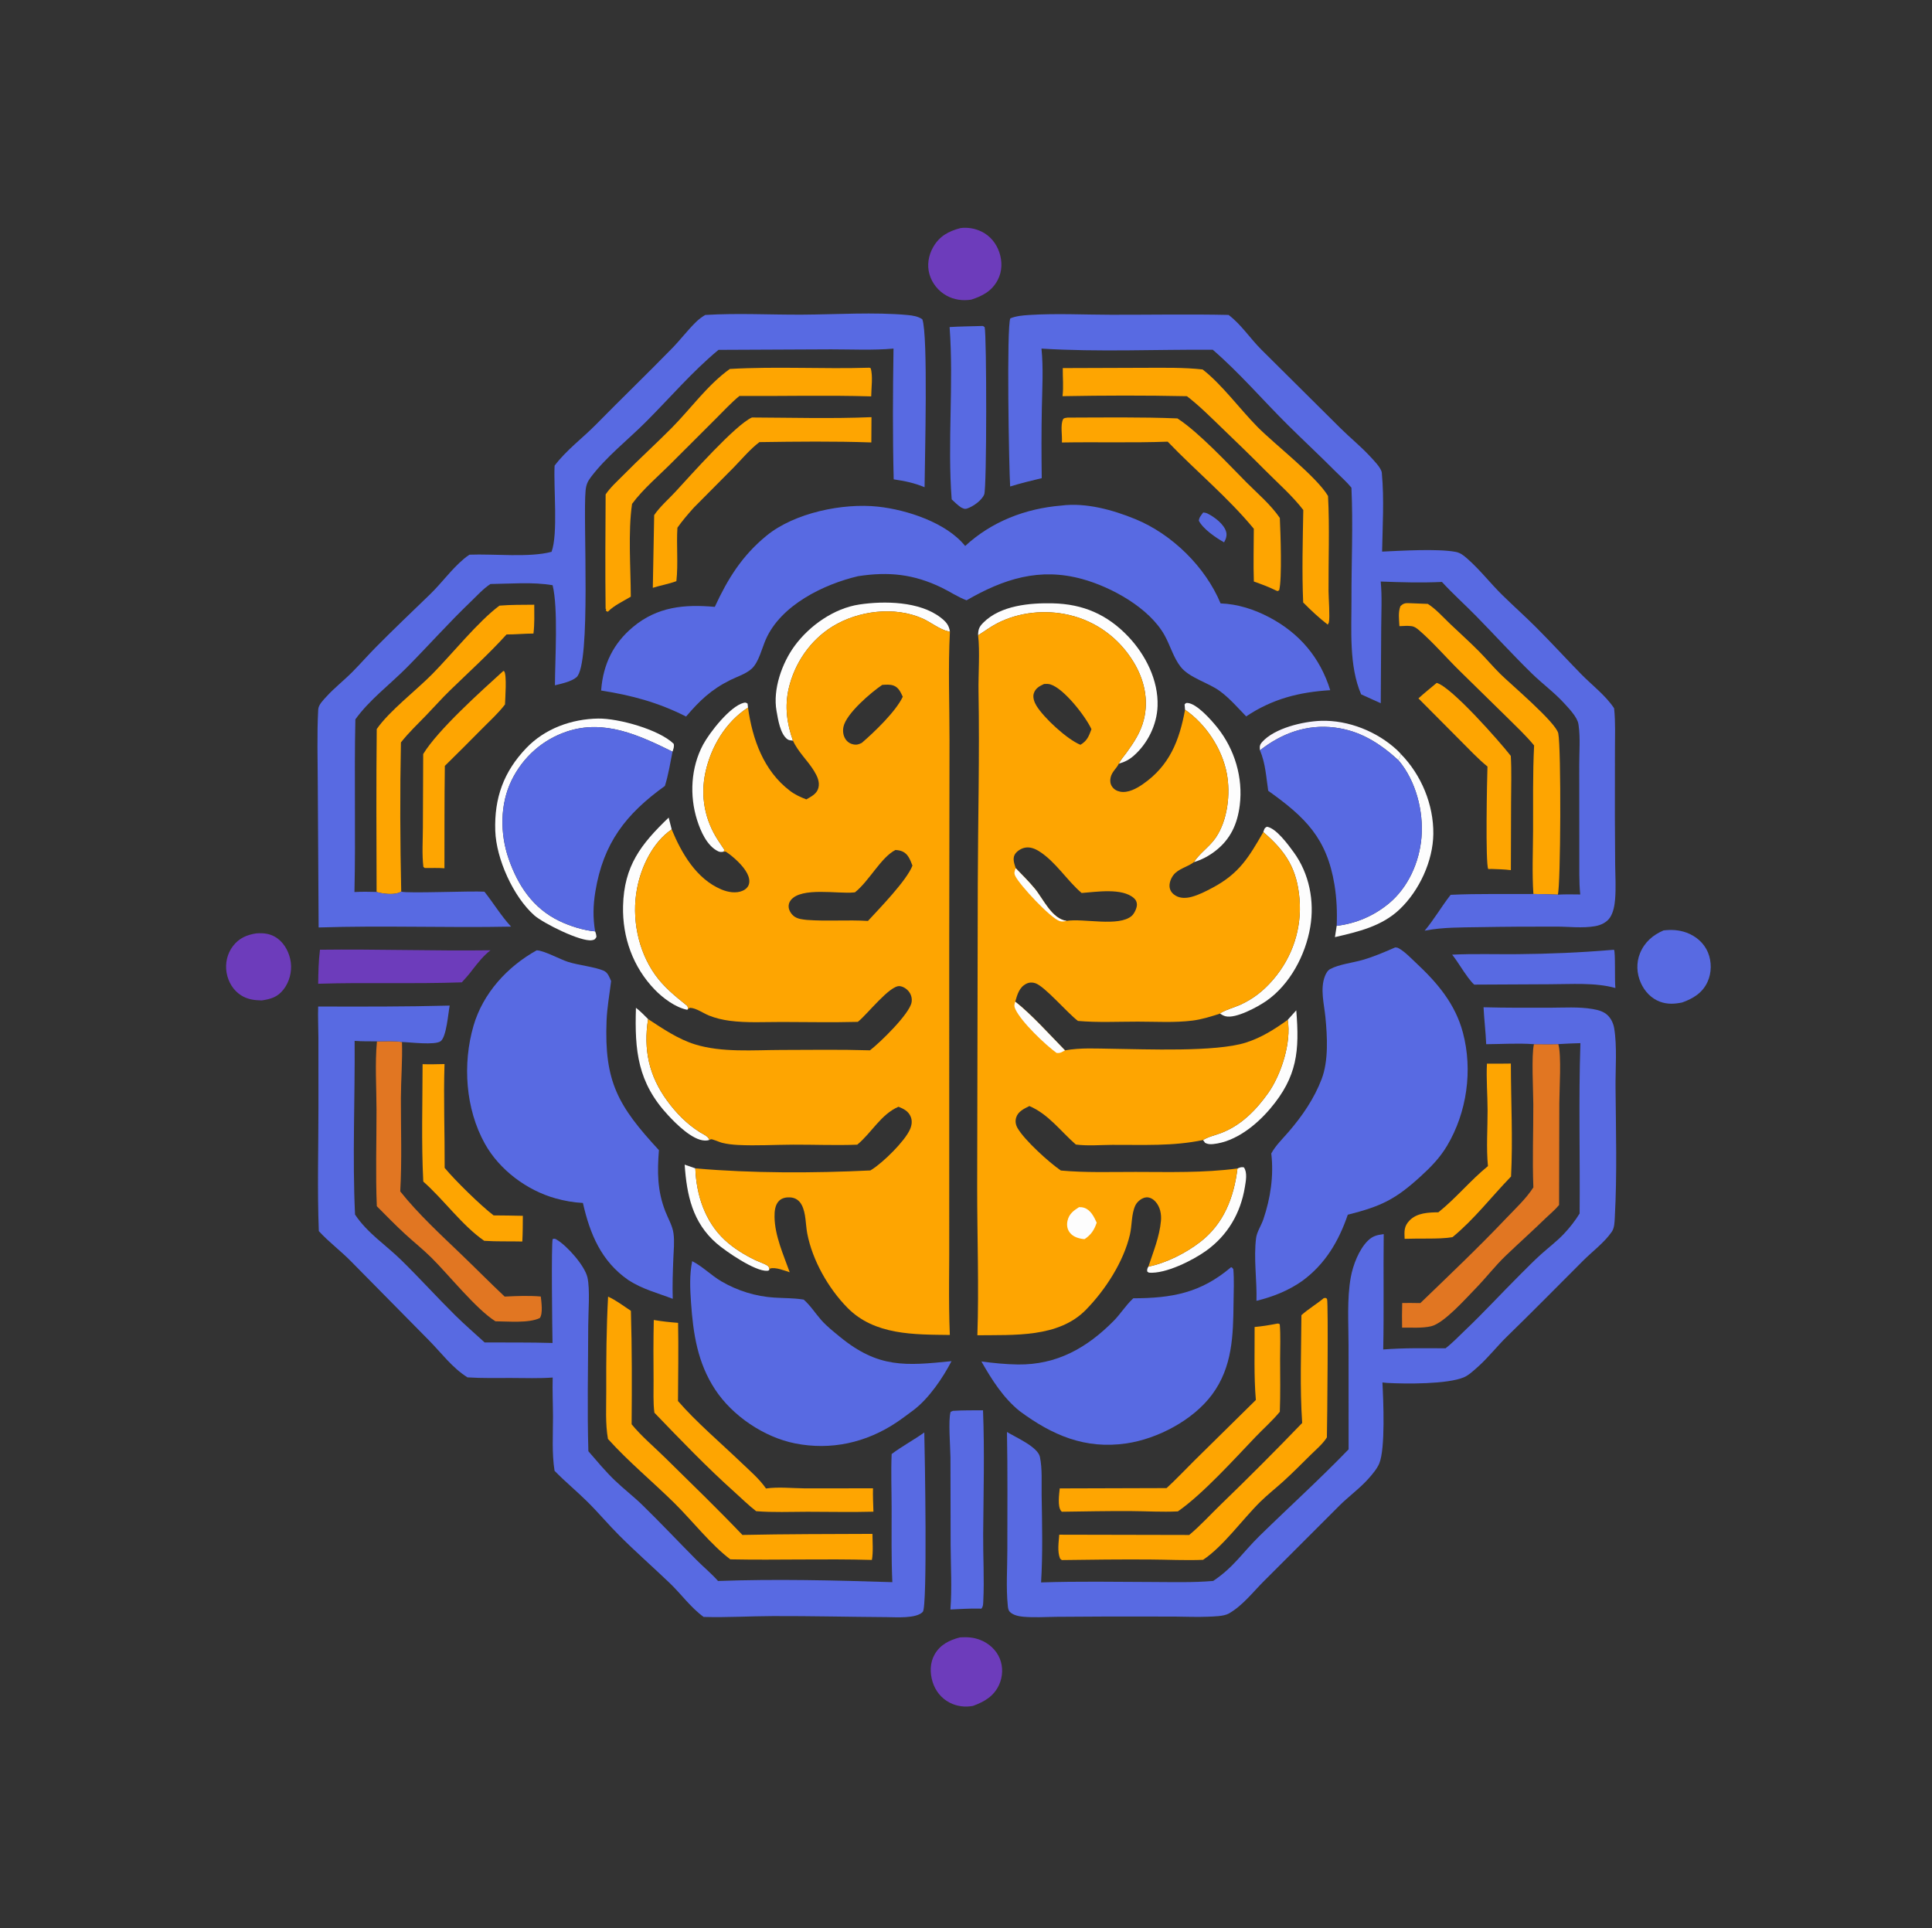 <?xml version="1.0" encoding="utf-8" ?>
<svg xmlns="http://www.w3.org/2000/svg" xmlns:xlink="http://www.w3.org/1999/xlink" width="500" height="499">
	<rect width="100%" height="100%" fill="#333333" stroke="none"/>
	<path fill="#586AE2" d="M311.397 132.634C311.788 132.681 312.128 132.731 312.485 132.906C314.29 133.789 316.832 135.685 317.343 137.709C317.58 138.647 317.255 139.562 316.792 140.365C314.723 139.227 311.336 136.908 310.264 134.778C310.305 133.923 310.911 133.299 311.397 132.634Z"/>
	<defs>
		<linearGradient id="gradient_0" gradientUnits="userSpaceOnUse" x1="345.205" y1="198.117" x2="343.578" y2="186.573">
			<stop offset="0" stop-color="#FFFFF9"/>
			<stop offset="1" stop-color="#F7F4FE"/>
		</linearGradient>
	</defs>
	<path fill="url(#gradient_0)" d="M326.082 194.198C325.995 193.227 325.949 192.83 326.637 192.053C329.818 188.459 337.227 186.712 341.877 186.563C348.932 186.335 356.396 189.328 361.542 194.113C361.906 194.452 362.246 194.815 362.573 195.19C362.354 195.716 362.138 196.243 361.929 196.773C357.114 192.39 352.041 189.124 345.44 188.301C338.21 187.4 331.717 189.767 326.082 194.198Z"/>
	<path fill="#FDFDFD" d="M177.189 301.426L179.952 302.397C180.193 309.244 182.435 316.159 187.559 320.927C189.861 323.069 192.621 324.755 195.439 326.124C196.417 326.599 198.026 327.089 198.855 327.731C198.904 327.769 199.068 328.216 199.073 328.241C199.099 328.384 199.063 328.606 199.045 328.753C198.867 328.837 198.784 328.891 198.566 328.906C195.434 329.113 187.803 323.859 185.436 321.797C179.2 316.366 177.738 309.295 177.189 301.426Z"/>
	<path fill="#FDFDFD" d="M164.582 260.838C165.723 261.699 166.71 262.749 167.725 263.752C166.478 271.612 167.934 278.416 172.639 284.862C175 288.096 177.714 290.87 181.102 293.019C181.837 293.485 183.508 294.16 183.543 295.056C183.138 295.174 182.826 295.214 182.399 295.198C179.179 295.083 175.033 290.937 172.939 288.683C165.017 280.159 164.23 271.985 164.582 260.838Z"/>
	<path fill="#FDFDFD" d="M320.258 302.422C320.955 302.149 321.164 302.001 321.917 302.134C322.876 303.473 322.421 305.716 322.169 307.254C321.065 313.989 317.712 319.728 312.151 323.721C308.685 326.211 301.642 329.753 297.326 329.387L296.896 329.086C296.854 328.52 296.916 328.31 297.206 327.823C301.847 326.892 306.916 324.305 310.637 321.424C316.763 316.682 319.34 309.862 320.258 302.422Z"/>
	<path fill="#FDFDFD" d="M187.318 220.424C186.797 220.511 186.381 220.581 185.882 220.343C182.973 218.951 181.335 215.172 180.408 212.251C178.395 205.91 178.799 198.626 181.947 192.745C183.634 189.592 188.927 182.803 192.45 181.908C192.974 181.776 193.047 181.854 193.478 182.119L193.583 183.134C187.816 186.844 183.998 193.272 182.568 199.885C181.223 206.104 182.39 212.216 185.851 217.516L187.431 219.889L187.318 220.424Z"/>
	<path fill="#FDFDFD" d="M335.473 261.489C336.327 271.97 335.762 278.653 328.705 286.966C325.084 291.232 319.762 295.504 313.993 296.104C313.22 296.184 312.588 296.157 311.885 295.798L311.351 295.06C312.534 294.247 314.789 293.735 316.196 293.18C321.269 291.181 325.101 287.276 328.212 282.882C331.596 278.101 334.247 269.773 333.261 263.952L335.473 261.489Z"/>
	<path fill="#FDFDFD" d="M306.69 183.692L306.57 182.327C306.84 182.06 306.85 181.917 307.271 181.933C309.727 182.026 313.656 186.554 315.093 188.364C319.555 193.982 321.725 201.283 320.851 208.384C320.252 213.256 318.452 217.226 314.505 220.264C312.796 221.579 311.034 222.504 308.972 223.141C310.473 220.796 313.017 219.167 314.615 216.836C317.712 212.317 318.495 205.487 317.494 200.203C316.277 193.782 312.075 187.392 306.69 183.692Z"/>
	<path fill="#FDFDFD" d="M177.992 261.273L177.759 261.332C174.782 260.714 171.577 258.332 169.48 256.167C163.809 250.311 161.052 242.597 161.248 234.496C161.499 224.097 165.867 218.501 173.048 211.607L173.833 214.665C168.921 217.986 165.916 224.376 164.855 230.025C163.437 237.568 165.062 245.968 169.538 252.273C171.759 255.402 174.64 257.749 177.598 260.123C177.951 260.406 177.833 260.296 178.04 260.756L177.992 261.273Z"/>
	<path fill="#FDFDFD" d="M362.573 195.19C367.85 200.587 371.027 208.267 370.944 215.825C370.868 222.854 367.31 230.508 362.234 235.339C357.604 239.747 351.527 241.143 345.481 242.547L345.931 239.626C350.948 239.017 355.59 237.028 359.479 233.793C364.436 229.669 367.331 223.16 367.871 216.791C368.452 209.93 366.422 202.062 361.929 196.773C362.138 196.243 362.354 195.716 362.573 195.19Z"/>
	<path fill="#FDFDFD" d="M326.941 215.359C327.212 214.618 327.16 214.335 327.887 213.976C330.269 214.34 333.386 218.622 334.811 220.577C338.853 226.121 340.229 233.251 339.091 239.95C337.865 247.171 333.837 254.814 327.722 259.063C325.506 260.603 319.79 263.718 317.153 263.023C316.613 262.88 316.21 262.628 315.74 262.339C316.443 261.618 319.884 260.566 320.969 260.067C324.423 258.475 327.049 256.39 329.52 253.505C334.494 247.698 336.938 240.325 336.321 232.708C335.686 224.865 332.76 220.342 326.941 215.359Z"/>
	<path fill="#FDFDFD" d="M205.219 191.687C204.748 191.645 204.179 191.624 203.784 191.335C201.904 189.963 201.348 186.152 200.962 183.982C199.968 178.411 202.376 171.62 205.651 167.161C209.522 161.89 215.866 157.429 222.414 156.452C228.866 155.489 237.948 155.624 243.389 159.797C244.759 160.847 245.614 161.753 245.838 163.487C245.698 163.462 245.559 163.439 245.42 163.41C243.255 162.959 240.839 161.01 238.762 160.085C231.519 156.86 222.131 158.033 215.457 162.142C209.7 165.688 205.635 171.63 204.116 178.193C203.041 182.838 203.633 187.237 205.219 191.687Z"/>
	<path fill="#FDFDFD" d="M253.13 164.427C253.148 162.884 253.403 162.229 254.499 161.133C258.947 156.682 266.548 156.018 272.458 156.152C280.28 156.331 286.56 159.029 291.991 164.753C296.492 169.498 299.816 176.091 299.578 182.757C299.406 187.553 297.057 192.375 293.459 195.551C292.255 196.615 291.086 197.225 289.551 197.654C290.017 196.65 290.875 195.716 291.528 194.817C293.46 192.155 295.181 189.549 296.004 186.328C297.338 181.112 296.113 175.845 293.351 171.318C289.59 165.155 283.721 160.803 276.68 159.166C270.536 157.737 263.743 158.409 258.103 161.305C256.351 162.205 254.799 163.39 253.13 164.427Z"/>
	<path fill="#FDFDFD" d="M154.018 241.055C154.231 241.567 154.317 241.948 154.355 242.5C153.998 243.094 153.953 243.212 153.216 243.34C150.346 243.839 140.564 238.924 138.304 236.934C132.852 232.13 128.409 222.282 128.173 215.003C127.898 206.545 130.335 199.745 136.204 193.608C141.032 188.558 147.924 186.075 154.831 185.976C160.029 185.902 170.568 188.806 174.351 192.509C174.529 193.317 174.288 193.763 174.05 194.545C165.456 190.312 156.407 186.087 146.719 189.328C140.377 191.45 135.315 195.982 132.385 201.99C129.374 208.164 129.4 215.799 131.619 222.217C134.036 229.204 137.948 235.081 144.738 238.355C147.464 239.669 150.994 240.804 154.018 241.055Z"/>
	<path fill="#6D3CBB" d="M66.358 241.572C68.401 241.435 70.166 241.659 71.848 242.907C73.769 244.332 74.951 246.734 75.257 249.074C75.575 251.503 74.898 254.128 73.394 256.07C71.845 258.07 70.103 258.58 67.731 258.928C65.797 258.892 64.036 258.664 62.365 257.591C60.335 256.287 59.043 254.1 58.64 251.742C58.229 249.335 58.793 246.818 60.281 244.87C61.852 242.812 63.862 241.943 66.358 241.572Z"/>
	<path fill="#6D3CBB" d="M248.478 423.777C250.326 423.682 251.895 423.748 253.657 424.431C255.913 425.305 257.833 427.017 258.749 429.281C259.634 431.466 259.526 433.987 258.535 436.118C257.162 439.07 254.71 440.46 251.788 441.52C249.744 441.908 247.607 441.63 245.747 440.664C243.591 439.544 242.06 437.597 241.348 435.286C240.629 432.951 240.654 430.365 241.879 428.2C243.321 425.651 245.749 424.459 248.478 423.777Z"/>
	<path fill="#6D3CBB" d="M248.587 59.028C250.429 58.788 252.363 59.125 254.031 59.943C256.27 61.04 257.866 63.016 258.642 65.369C259.415 67.711 259.37 70.238 258.219 72.447C256.722 75.318 254.279 76.625 251.329 77.558C249.118 77.883 246.949 77.605 244.968 76.513C242.834 75.338 241.202 73.309 240.535 70.963C239.87 68.623 240.289 66.112 241.476 64.011C243.119 61.101 245.483 59.844 248.587 59.028Z"/>
	<path fill="#586AE2" d="M430.526 240.806C432.572 240.576 434.496 240.664 436.455 241.376C438.911 242.268 441.005 244.064 442.015 246.503C443.008 248.901 442.987 251.774 441.902 254.138C440.593 256.992 438.186 258.434 435.353 259.458C433.391 259.863 431.517 259.967 429.605 259.262C427.346 258.428 425.635 256.592 424.658 254.422C423.562 251.989 423.423 249.22 424.429 246.734C425.588 243.87 427.75 241.999 430.526 240.806Z"/>
	<path fill="#586AE2" d="M417.073 245.861L417.703 245.815C418.124 246.558 417.825 253.792 418.066 255.716C412.811 254.244 406.574 254.738 401.133 254.738L381.529 254.837C380.933 254.328 380.448 253.639 379.953 253.029C378.494 251.1 377.321 248.985 375.817 247.08C381.441 246.812 387.118 247.004 392.75 246.953C400.911 246.879 408.944 246.548 417.073 245.861Z"/>
	<path fill="#FEA501" d="M130.265 173.648L130.499 173.742C131.197 174.766 130.749 180.725 130.695 182.323C128.981 184.571 126.785 186.562 124.795 188.569C121.587 191.803 118.383 195.043 115.124 198.225C114.996 207.05 115.045 215.895 115.022 224.722C113.443 224.598 111.815 224.664 110.23 224.656C109.788 224.658 110.02 224.715 109.571 224.368C109.174 221.081 109.434 217.512 109.442 214.198L109.523 195.163C113.29 188.935 124.565 178.829 130.265 173.648Z"/>
	<path fill="#6D3CBB" d="M82.809 245.805C97.503 245.625 112.227 246.14 126.931 245.952C125.075 247.401 123.742 249.127 122.297 250.958C121.437 252.129 120.496 253.181 119.516 254.249C107.145 254.692 94.721 254.215 82.341 254.614C82.392 251.68 82.429 248.718 82.809 245.805Z"/>
	<path fill="#FEA501" d="M109.365 275.425C111.257 275.491 113.149 275.434 115.04 275.396C114.758 284.327 115.115 293.325 115.077 302.268C117.761 305.511 124.402 312.022 127.741 314.565C130.266 314.574 132.789 314.619 135.313 314.674C135.305 316.894 135.292 319.106 135.178 321.324C131.885 321.239 128.607 321.368 125.314 321.144C119.576 317.177 114.858 310.497 109.544 305.812C109.028 295.759 109.351 285.497 109.365 275.425Z"/>
	<path fill="#FEA501" d="M371.815 176.747C375.643 177.772 388.152 191.983 390.993 195.638C391.223 199.641 391.074 203.658 391.065 207.665L391.014 225.208C389.338 224.985 387.627 224.967 385.939 224.898C385.709 224.941 385.389 224.91 385.153 224.91C384.401 223.586 384.842 201.47 384.956 198.397C382.475 196.372 380.216 193.935 377.946 191.675L367.09 180.753C368.619 179.369 370.232 178.07 371.815 176.747Z"/>
	<path fill="#FEA501" d="M384.819 275.297C386.883 275.321 388.947 275.289 391.01 275.267C391.023 284.951 391.549 294.841 391.059 304.499C385.988 309.729 381.569 315.537 375.917 320.189L375.822 320.204C373.815 320.535 371.837 320.545 369.81 320.565C367.71 320.55 365.614 320.578 363.515 320.628C363.428 318.621 363.337 317.378 364.813 315.856C366.711 313.898 369.707 313.793 372.25 313.763C376.798 310.131 380.527 305.51 385.08 301.805C384.618 297.046 384.997 292.159 384.986 287.378C384.977 283.373 384.618 279.289 384.819 275.297Z"/>
	<path fill="#586AE2" d="M253.92 84.377C254.494 84.34 254.398 84.374 254.828 84.679C255.356 86.749 255.403 126.313 254.714 127.97C254.057 129.549 251.884 131.063 250.321 131.602C249.634 131.839 249.3 131.606 248.678 131.309C247.813 130.677 247.058 129.996 246.294 129.245C245.163 114.451 246.851 99.45 245.756 84.648C248.463 84.473 251.207 84.471 253.92 84.377Z"/>
	<path fill="#586AE2" d="M246.6 365.157C249.19 364.983 251.806 365.029 254.402 365.007C254.83 375.641 254.522 386.416 254.443 397.061C254.4 402.818 254.765 408.681 254.471 414.421C254.432 415.181 254.467 415.746 253.987 416.349L253.442 416.337C250.956 416.274 248.451 416.456 245.967 416.566C246.377 411.159 246.068 405.466 246.025 400.034L245.977 377.153C245.954 374.545 245.362 367.539 246.019 365.402L246.6 365.157Z"/>
	<path fill="#FEA501" d="M194.605 108.053C204.866 108.093 215.296 108.398 225.54 107.966L225.501 114.511C215.861 114.175 206.179 114.29 196.535 114.427C194.094 116.279 191.991 118.823 189.844 121.023L179.561 131.386C178.057 133.065 176.618 134.731 175.315 136.576C175.029 141.168 175.548 145.849 175.049 150.413C173.084 151.147 170.958 151.501 168.948 152.137L169.3 133.312C170.801 131.112 173.031 129.192 174.843 127.23C178.619 123.141 190.359 109.897 194.605 108.053Z"/>
	<path fill="#FEA501" d="M276.282 108.083C285.738 108.06 295.274 107.912 304.719 108.292C310.301 111.922 317.772 120.007 322.574 124.836C325.492 127.77 328.882 130.621 331.219 134.053C331.393 137.75 331.829 149.81 331.049 152.77L330.626 152.989L330.067 152.753C328.269 151.862 326.384 151.18 324.497 150.507C324.338 145.974 324.48 141.392 324.484 136.853C317.78 128.713 309.491 121.918 302.199 114.311C293.095 114.642 283.931 114.364 274.816 114.523C274.96 112.887 274.37 109.888 275.137 108.491C275.328 108.143 275.913 108.156 276.282 108.083Z"/>
	<path fill="#FEA501" d="M169.197 341.632C171.291 341.996 173.369 342.216 175.488 342.379C175.622 349.113 175.499 355.871 175.462 362.607C180.001 367.891 186.624 373.551 191.786 378.494C193.977 380.592 196.515 382.741 198.241 385.247C201.421 384.787 204.957 385.182 208.172 385.212L225.932 385.204C225.873 387.214 225.986 389.24 226.043 391.251C220.368 391.407 214.661 391.267 208.982 391.269C204.585 391.271 200.077 391.48 195.695 391.121C193.756 389.638 191.95 387.835 190.128 386.204C182.874 379.708 176.109 372.65 169.356 365.637C169.001 362.912 169.169 360.144 169.144 357.402C169.096 352.139 169.083 346.894 169.197 341.632Z"/>
	<path fill="#FEA501" d="M330.564 342.571C330.911 342.54 330.693 342.532 331.201 342.729C331.446 345.685 331.283 348.78 331.289 351.751C331.298 356.291 331.391 360.85 331.215 365.386C329.302 367.719 326.982 369.748 324.898 371.929C319.464 377.616 311.244 386.725 304.833 391.176C300.789 391.377 296.62 391.116 292.566 391.093C286.653 391.059 280.735 391.184 274.823 391.263C274.757 391.205 274.682 391.155 274.626 391.087C273.632 389.906 274.119 386.7 274.258 385.228L301.913 385.146C304.4 382.868 306.738 380.364 309.137 377.989L325.016 362.336C324.481 356.125 324.73 349.69 324.693 343.448C326.682 343.276 328.604 342.951 330.564 342.571Z"/>
	<path fill="#E17622" d="M97.553 269.519C99.685 269.512 101.919 269.368 104.029 269.688C104.181 274.466 103.765 279.4 103.752 284.202C103.731 292.214 104.038 300.363 103.583 308.358C108.181 314.144 113.961 319.466 119.294 324.584C123.089 328.226 126.778 331.974 130.609 335.58C133.744 335.424 136.822 335.294 139.956 335.559C140.114 336.964 140.545 339.998 139.701 341.133C136.812 342.523 131.46 341.98 128.217 341.976C123.14 338.764 116.114 329.917 111.6 325.46C109.45 323.337 107.065 321.437 104.839 319.391C102.323 317.079 99.933 314.611 97.52 312.192C97.179 303.918 97.451 295.514 97.441 287.226C97.434 281.408 97.007 275.293 97.553 269.519Z"/>
	<path fill="#FEA501" d="M129.257 156.749C132.239 156.5 135.272 156.548 138.264 156.511C138.267 158.99 138.366 161.508 138.059 163.971C135.734 163.978 133.421 164.217 131.091 164.211C126.447 169.335 121.337 173.946 116.39 178.757C114.31 180.779 112.37 182.985 110.351 185.072C108.121 187.376 105.745 189.633 103.76 192.153C103.496 204.98 103.552 217.935 103.836 230.761C102.517 231.652 99.844 231.401 98.308 231.08C98.022 231.02 97.742 230.938 97.463 230.85C97.42 216.802 97.345 202.738 97.5 188.691C100.732 184.019 107.666 178.723 111.864 174.471C116.894 169.376 123.81 160.781 129.257 156.749Z"/>
	<path fill="#E17622" d="M396.99 270.25C399.085 270.249 401.19 270.295 403.284 270.234C404.143 272.964 403.559 282.105 403.549 285.476L403.489 311.87C402.488 313.107 401.158 314.174 400.011 315.288C396.625 318.578 393.118 321.718 389.708 324.975C386.919 327.64 384.556 330.755 381.852 333.516C379.394 336.027 373.69 342.506 370.354 343.266C368.031 343.795 365.247 343.58 362.86 343.607C362.82 341.479 362.827 339.363 362.888 337.235C364.449 337.204 366.021 337.251 367.584 337.261C375.06 330.052 382.667 322.83 389.815 315.298C392.185 312.801 394.978 310.216 396.836 307.318C396.553 300.219 396.837 293.008 396.82 285.897C396.812 282.558 396.295 272.962 396.99 270.25Z"/>
	<path fill="#FEA501" d="M362.168 162.062C362.087 160.32 361.794 158.52 362.434 156.866C363.201 156.159 363.656 156.063 364.685 156.112L369.519 156.296C371.614 157.634 373.438 159.697 375.233 161.418C377.712 163.795 380.301 166.087 382.713 168.529C384.619 170.46 386.375 172.54 388.299 174.45C390.943 177.074 402.706 186.986 403.283 189.826C404.056 193.627 403.911 229.215 403.166 231.548C401.058 231.471 398.952 231.389 396.842 231.378C396.476 225.952 396.739 220.365 396.761 214.919C396.79 207.609 396.656 200.236 397.025 192.937C394.927 190.383 392.53 188.155 390.193 185.826L377.881 173.754C374.322 170.28 370.969 166.321 367.215 163.082C366.633 162.58 366.038 162.152 365.257 162.052C364.259 161.923 363.172 162.023 362.168 162.062Z"/>
	<path fill="#FEA501" d="M225.009 95.172L225.32 95.285C225.954 97.219 225.485 100.502 225.465 102.591C214.092 102.255 202.729 102.547 191.356 102.487C189.217 104.23 187.301 106.341 185.335 108.284L174.003 119.608C170.57 123.081 166.455 126.508 163.578 130.408C162.509 137.64 163.231 146.982 163.249 154.437C161.306 155.596 158.9 156.698 157.319 158.319C156.931 158.2 157.12 158.296 156.767 158.004L156.885 157.596L156.73 157.588C156.612 147.717 156.673 137.843 156.737 127.971C157.958 126.133 159.764 124.543 161.311 122.972C165.402 118.819 169.712 114.907 173.811 110.776C178.747 105.8 183.143 99.579 188.881 95.493C200.902 94.796 212.979 95.54 225.009 95.172Z"/>
	<path fill="#FEA501" d="M157.373 335.595C159.416 336.499 161.397 338.041 163.276 339.26C163.568 349.023 163.542 358.862 163.464 368.63C165.994 371.725 169.287 374.474 172.14 377.288C178.845 383.9 185.639 390.453 192.137 397.269C203.358 397.028 214.567 397.048 225.789 396.996C225.8 399.179 226.021 401.591 225.65 403.739C213.438 403.39 201.217 403.831 189.011 403.586C184.08 399.899 179.041 393.479 174.57 389.065C168.885 383.454 162.703 378.377 157.34 372.427C156.629 368.455 156.912 364.074 156.897 360.044C156.868 351.859 156.935 343.771 157.373 335.595Z"/>
	<path fill="#FEA501" d="M342.623 335.958L343.171 335.946C343.263 336.046 343.403 336.117 343.446 336.245C343.789 337.272 343.491 368.42 343.397 372.02C342.366 373.692 340.611 375.151 339.217 376.525C336.9 378.807 334.605 381.147 332.198 383.334C330.203 385.148 328.067 386.811 326.145 388.704C321.612 393.167 316.535 400.286 311.349 403.712C306.757 403.898 302.098 403.652 297.5 403.626C289.933 403.583 282.365 403.659 274.799 403.772L274.356 403.409C273.583 401.588 273.997 399.129 274.132 397.205L307.772 397.276C310.681 394.844 313.262 391.987 315.987 389.352C323.097 382.477 330.145 375.416 337.005 368.289C336.371 359.087 336.761 349.617 336.806 340.387C338.589 338.785 340.763 337.508 342.623 335.958Z"/>
	<path fill="#FEA501" d="M275.043 95.269L296.502 95.195C301.41 95.195 306.346 95.08 311.23 95.623C316.182 99.433 320.97 105.989 325.436 110.498C329.992 115.099 340.708 123.335 343.695 128.372C344.117 136.506 343.78 144.817 343.825 152.97C343.835 154.765 344.223 159.777 343.906 161.108C343.858 161.31 343.711 161.476 343.614 161.66C341.361 159.926 339.255 157.949 337.259 155.93C336.925 147.963 337.149 139.962 337.29 131.993C334.407 128.252 330.793 125.117 327.475 121.771C323.742 118.008 319.963 114.356 316.142 110.684C313.234 107.89 310.378 105.002 307.174 102.543C296.464 102.318 285.686 102.342 274.976 102.539C275.281 100.144 275.007 97.684 275.043 95.269Z"/>
	<path fill="#586AE2" d="M326.082 194.198C331.717 189.767 338.21 187.4 345.44 188.301C352.041 189.124 357.114 192.39 361.929 196.773C366.422 202.062 368.452 209.93 367.871 216.791C367.331 223.16 364.436 229.669 359.479 233.793C355.59 237.028 350.948 239.017 345.931 239.626C346.089 236.08 345.931 232.462 345.356 228.957C343.385 216.958 337.823 211.508 328.215 204.672C327.67 201.083 327.52 197.601 326.082 194.198Z"/>
	<path fill="#586AE2" d="M154.018 241.055C150.994 240.804 147.464 239.669 144.738 238.355C137.948 235.081 134.036 229.204 131.619 222.217C129.4 215.799 129.374 208.164 132.385 201.99C135.315 195.982 140.377 191.45 146.719 189.328C156.407 186.087 165.456 190.312 174.05 194.545C173.454 197.468 172.976 200.583 172.073 203.419C161.962 210.688 156.137 218.207 154.08 230.744C153.501 234.277 153.415 237.523 154.018 241.055Z"/>
	<path fill="#586AE2" d="M318.611 327.964C318.983 328.118 318.969 328.186 319.188 328.503C319.421 331.357 319.269 334.275 319.24 337.14C319.155 345.603 318.967 353.775 313.723 360.886C308.814 367.544 299.59 372.401 291.487 373.581C280.786 375.139 272.298 371.45 263.865 365.204C259.639 361.784 256.642 357.053 253.987 352.368C257.108 352.786 260.29 353.114 263.442 353.151C273.499 353.269 281.296 348.869 288.213 341.869C289.96 340.1 291.273 337.956 293.08 336.228C293.153 336.157 293.228 336.089 293.303 336.02C303.256 335.991 310.736 334.668 318.611 327.964Z"/>
	<path fill="#586AE2" d="M179.137 326.41C181.8 327.753 184.089 330.118 186.71 331.646C190.878 334.076 195.544 335.528 200.364 335.839C202.794 335.995 205.236 335.942 207.648 336.308L208.001 336.364C209.736 337.882 211.017 339.932 212.543 341.658C213.956 343.256 215.756 344.678 217.409 346.03C227.331 354.145 234.385 353.493 246.249 352.292C243.994 356.662 240.343 362.015 236.392 364.978C234.961 366.04 233.537 367.13 232.055 368.123C224.194 373.389 215.095 375.425 205.787 373.581C197.764 371.992 189.566 366.473 185.073 359.633C180.519 352.701 179.393 345.185 178.833 337.096C178.586 333.536 178.418 329.932 179.137 326.41Z"/>
	<path fill="#586AE2" d="M138.888 245.962C140.742 245.981 144.91 248.288 147.027 248.96C149.734 249.821 153.916 250.232 156.229 251.235C157.324 251.709 157.703 252.898 158.156 253.913C157.747 257.357 157.118 260.707 156.98 264.187C156.355 279.971 159.946 286.229 170.528 297.68C170.097 303.37 170.089 308.108 172.183 313.513C172.894 315.348 174.029 317.233 174.298 319.189C174.595 321.354 174.336 323.706 174.252 325.886C174.12 329.319 173.991 332.722 174.106 336.159C170.058 334.594 166.36 333.722 162.632 331.316C155.625 326.47 152.683 319.415 150.855 311.342C148.467 311.234 146.083 310.801 143.783 310.16C136.366 308.094 129.254 302.792 125.489 296.025C120.453 286.974 119.676 275.371 122.541 265.499C124.993 257.052 131.299 250.182 138.888 245.962Z"/>
	<path fill="#586AE2" d="M361.071 245.209C361.422 245.211 361.681 245.257 361.992 245.431C363.593 246.328 365.06 247.902 366.4 249.151C371.952 254.331 376.621 259.785 378.608 267.297C381.178 277.007 379.64 287.897 374.51 296.527C372.647 299.662 370.321 302.041 367.645 304.482C361.08 310.473 357.427 312.214 348.806 314.39C346.447 321.296 342.941 327.197 337.005 331.543C333.337 334.102 329.49 335.601 325.174 336.68C325.32 331.349 324.406 325.657 325.078 320.407C325.279 318.834 326.426 317.139 326.944 315.611C328.812 310.101 329.681 304.335 329.007 298.533C330.135 296.456 332.004 294.668 333.542 292.881C337.044 288.812 340.134 284.297 342.05 279.251C343.845 274.525 343.503 268.259 343.019 263.288C342.685 259.848 341.594 255.936 342.903 252.609C343.171 251.929 343.585 251.169 344.248 250.811C346.547 249.569 350.133 249.182 352.673 248.441C355.573 247.595 358.311 246.42 361.071 245.209Z"/>
	<path fill="#586AE2" d="M383.941 260.695C389.645 260.852 395.346 260.824 401.052 260.817C404.706 260.813 408.584 260.534 412.186 261.153C413.642 261.403 415.132 261.792 416.182 262.891C417.042 263.792 417.562 264.97 417.761 266.189C418.526 270.888 418.059 276.639 418.099 281.475C418.193 292.629 418.52 303.911 417.912 315.05C417.844 316.304 417.84 317.779 417.106 318.837C415.159 321.647 412.156 323.844 409.745 326.251C403.177 332.807 396.692 339.418 390.037 345.891C387.416 348.439 385.151 351.388 382.419 353.811C381.422 354.695 380.083 355.952 378.853 356.471C374.552 358.283 363.81 358.197 358.96 357.923C358.562 357.901 358.165 357.857 357.77 357.805C358.011 362.453 358.566 374.947 356.937 378.806C356.356 380.184 355.12 381.623 354.121 382.743C351.842 385.3 348.969 387.333 346.552 389.769L327.374 408.947C324.378 411.887 321.701 415.509 318.012 417.612C316.708 418.355 314.08 418.364 312.579 418.433C309.681 418.565 306.747 418.407 303.845 418.395L286.137 418.387L273.338 418.461C270.521 418.495 267.625 418.685 264.821 418.439C263.68 418.338 262.236 418.047 261.384 417.215C260.916 416.758 260.873 416.156 260.81 415.528C260.347 410.902 260.697 405.949 260.696 401.294C260.692 391.075 260.799 380.837 260.603 370.621C262.777 371.971 268.578 374.446 269.127 377.072C269.778 380.195 269.521 383.767 269.573 386.956C269.696 394.439 269.887 402.09 269.43 409.559C279.033 409.236 288.643 409.418 298.25 409.448C303.471 409.464 308.766 409.624 313.97 409.175C319.283 405.639 321.61 401.783 325.978 397.508C333.649 390 341.552 382.845 349.016 375.119L349 348.118C349.001 342.395 348.561 336.154 349.59 330.525C350.161 327.401 351.702 323.401 353.982 321.137C355.272 319.857 356.375 319.649 358.105 319.401C357.982 329.352 358.185 339.322 357.975 349.267C363.326 348.843 368.733 348.937 374.097 348.967C375.892 347.588 377.467 345.913 379.106 344.355C383.98 339.72 388.505 334.793 393.266 330.041C395.102 328.209 396.92 326.341 398.849 324.608C400.787 322.867 402.9 321.278 404.695 319.387C406.231 317.768 407.636 315.976 408.805 314.073C408.936 299.381 408.518 284.667 409.007 269.984C407.096 270.036 405.192 270.111 403.284 270.234C401.19 270.295 399.085 270.249 396.99 270.25C392.86 269.951 388.756 270.229 384.626 270.26C384.498 267.061 384.094 263.887 383.941 260.695Z"/>
	<path fill="#586AE2" d="M261.427 125.913C261.11 121.02 260.468 84.383 261.477 82.391C263.026 81.763 264.778 81.622 266.436 81.518C273.423 81.079 280.509 81.452 287.513 81.465C297.654 81.484 307.813 81.288 317.951 81.508C321.183 83.928 323.592 87.667 326.473 90.522L346.951 110.863C349.43 113.317 352.168 115.521 354.536 118.084C355.405 119.026 357.476 121.082 357.61 122.352C357.62 122.449 357.622 122.546 357.631 122.643C358.233 129.12 357.809 136.227 357.685 142.765C362.786 142.531 371.981 141.978 376.64 142.821C377.981 143.064 378.792 143.767 379.782 144.634C383.05 147.496 385.704 150.982 388.8 154.014C391.682 156.838 394.688 159.515 397.546 162.373C401.518 166.346 405.291 170.478 409.214 174.487C412.062 177.396 415.452 179.898 417.729 183.311C418.111 186.886 417.949 190.605 417.947 194.199L417.93 211.17L418.005 223.879C418.051 226.814 418.225 229.857 417.985 232.783C417.858 234.324 417.546 236.104 416.699 237.42C415.853 238.736 414.318 239.446 412.823 239.709C409.54 240.287 405.991 239.822 402.67 239.82C396.042 239.816 389.397 239.843 382.77 239.965C378.297 240.046 373.406 239.973 369.02 240.822L368.698 240.887C371.167 237.943 373.061 234.61 375.426 231.595C382.533 231.256 389.728 231.449 396.842 231.378C398.952 231.389 401.058 231.471 403.166 231.548C405.097 231.439 407.031 231.482 408.965 231.505C408.609 228.067 408.757 224.445 408.723 220.981L408.703 198.037C408.693 194.74 409.009 191.1 408.556 187.842L408.497 187.439C408.247 185.634 406.022 183.353 404.822 182.034C402.286 179.248 399.146 176.952 396.443 174.314C391.482 169.473 386.848 164.369 382.004 159.428C379.089 156.454 375.984 153.696 373.171 150.616C367.889 150.86 362.609 150.715 357.328 150.511C357.698 154.405 357.479 158.463 357.456 162.373L357.338 182.012L352.259 179.709C349.084 172.345 349.781 163.052 349.761 155.167C349.735 145.561 350.197 135.798 349.749 126.213C348.531 124.72 347.008 123.403 345.647 122.033C341.576 117.937 337.352 114.014 333.253 109.95C326.739 103.492 320.808 96.509 313.862 90.522C299.108 90.419 284.267 91.147 269.532 90.221C270.05 95.234 269.725 100.643 269.625 105.687C269.506 111.715 269.516 117.729 269.6 123.756C266.842 124.419 264.14 125.071 261.427 125.913Z"/>
	<path fill="#586AE2" d="M182.516 81.518C190.91 81.004 199.272 81.482 207.669 81.437C216.406 81.391 226.257 80.736 234.867 81.532C236.16 81.651 237.631 81.867 238.701 82.649C240.224 86.755 239.337 118.749 239.28 126.097C236.634 124.996 234.109 124.473 231.286 124.066C231.003 112.753 231.066 101.531 231.239 90.221C225.925 90.7 220.429 90.412 215.088 90.417L185.944 90.55C179.139 96.185 173.323 103.039 167.069 109.278C162.369 113.968 156.967 118.154 152.937 123.464C152.029 124.661 151.689 125.518 151.546 127.017C150.844 134.322 153.034 171.946 149.201 175.276C147.898 176.407 145.27 176.966 143.616 177.366C143.641 170.507 144.491 157.562 143.018 151.466C137.869 150.581 132.163 151.093 126.936 151.151C125.038 152.378 123.381 154.24 121.75 155.804C116.054 161.27 110.814 167.176 105.255 172.785C100.936 177.143 95.53 181.191 91.97 186.184C91.641 201.077 92.068 215.973 91.733 230.875C93.653 230.768 95.541 230.787 97.463 230.85C97.742 230.938 98.022 231.02 98.308 231.08C99.844 231.401 102.517 231.652 103.836 230.761C105.213 231.287 122.028 230.545 125.372 230.785C127.723 233.759 129.687 237.043 132.265 239.829C115.677 240.161 99.042 239.503 82.461 240.046L82.244 203.297C82.227 196.778 82.003 190.145 82.353 183.638C82.42 182.381 83.674 181.186 84.491 180.283C86.534 178.027 88.983 176.138 91.128 173.977C93.244 171.845 95.224 169.58 97.338 167.443C101.904 162.826 106.587 158.371 111.253 153.861C114.318 150.9 116.801 147.364 120.078 144.615C120.533 144.234 121.002 143.878 121.506 143.563C127.787 143.305 137.001 144.37 142.742 142.817C144.457 138.167 143.235 126.242 143.53 120.521C146.563 116.481 150.777 113.396 154.31 109.802C160.794 103.204 167.464 96.776 173.922 90.161C176.046 87.986 177.897 85.531 180.058 83.399C180.809 82.659 181.604 82.052 182.516 81.518Z"/>
	<path fill="#586AE2" d="M82.344 260.504C93.683 260.534 105.042 260.565 116.378 260.263C115.985 262.298 115.545 268.33 114.054 269.471C112.595 270.587 106.058 269.728 104.029 269.688C101.919 269.368 99.685 269.512 97.553 269.519C95.632 269.507 93.692 269.548 91.777 269.393C91.893 284.338 91.178 299.428 91.884 314.351C95.024 319.109 99.84 322.203 103.856 326.143C108.619 330.817 113.092 335.769 117.826 340.451C120.271 342.868 122.898 345.126 125.432 347.452C131.283 347.486 137.143 347.41 142.992 347.587C142.925 344.563 142.635 321.796 143.035 320.676C143.625 320.549 143.667 320.596 144.168 320.9C146.802 322.501 151.321 327.558 152.027 330.609C152.734 333.666 152.236 339.742 152.231 343.185C152.215 353.971 151.945 364.826 152.27 375.604C154.473 378.146 156.696 380.825 159.12 383.153C161.416 385.359 163.956 387.296 166.243 389.525C171.018 394.178 175.562 399.026 180.257 403.748C182.087 405.589 184.107 407.239 185.829 409.187C200.793 408.64 215.972 409.015 230.935 409.492C230.647 403.087 230.76 396.63 230.75 390.219C230.743 385.609 230.562 380.927 230.758 376.324C233.462 374.295 236.458 372.71 239.207 370.747C239.336 375.734 240.057 415.788 238.829 417.159C237.208 418.967 231.855 418.554 229.552 418.54C219.719 418.478 209.899 418.24 200.061 418.269C194.094 418.286 188.05 418.668 182.098 418.489C178.72 416.029 176.292 412.561 173.29 409.694C168.977 405.576 164.515 401.655 160.292 397.433C157.418 394.559 154.812 391.43 151.918 388.578C149.182 385.88 146.197 383.425 143.519 380.673C142.797 376.159 143.121 371.269 143.115 366.693C143.111 363.31 142.938 359.913 143.035 356.532C139.481 356.789 135.865 356.655 132.301 356.644C128.539 356.633 124.731 356.738 120.979 356.486C117.014 354.002 114.199 350.121 110.94 346.833L90.886 326.501C88.209 323.759 85.088 321.466 82.51 318.632C82.096 307.923 82.413 297.101 82.412 286.383L82.402 268.636C82.397 265.937 82.246 263.196 82.344 260.504Z"/>
	<path fill="#586AE2" d="M274.65 130.851C281.037 130.03 288.003 131.966 293.852 134.367C303.282 138.237 311.943 146.686 315.886 156.17C320.286 156.322 324.656 157.735 328.526 159.786C336.343 163.929 341.646 170.197 344.263 178.633C336.175 179.13 329.277 180.893 322.51 185.416C320.329 183.172 318.193 180.68 315.658 178.834C312.657 176.648 307.795 175.45 305.536 172.565C303.691 170.208 302.846 167.031 301.388 164.415C297.431 157.32 287.669 151.952 280.09 149.867C268.983 146.812 259.746 149.839 250.147 155.367C247.963 154.567 245.859 153.141 243.753 152.117C236.49 148.586 229.991 147.903 222.062 149.128C213.148 151.229 202.116 156.604 198.2 165.468C197.201 167.728 196.379 171.386 194.548 173.065C193.053 174.436 190.804 175.111 188.991 176.012C184.097 178.445 181.052 181.336 177.556 185.454C170.344 181.797 163.503 179.965 155.575 178.718C155.581 178.637 155.586 178.556 155.592 178.475C156.12 171.903 158.745 166.499 163.828 162.267C170.137 157.014 177.125 156.367 184.986 157.067C188.367 149.752 192.022 143.861 198.352 138.662C205.57 132.734 218.116 130.136 227.249 131.131C234.698 131.943 244.932 135.26 249.785 141.31C256.631 134.988 265.38 131.61 274.65 130.851Z"/>
	<path fill="#FEA501" d="M205.219 191.687C203.633 187.237 203.041 182.838 204.116 178.193C205.635 171.63 209.7 165.688 215.457 162.142C222.131 158.033 231.519 156.86 238.762 160.085C240.839 161.01 243.255 162.959 245.42 163.41C245.559 163.439 245.698 163.462 245.838 163.487C245.347 172.793 245.736 182.244 245.73 191.566L245.659 244.87L245.661 318.065C245.729 327.187 245.431 336.407 245.816 345.511C236.492 345.397 226.31 345.585 219.309 338.467C214.385 333.461 210.247 326.188 208.916 319.253C208.468 316.917 208.611 314.026 207.489 311.88C206.843 310.645 205.817 309.96 204.416 309.902C203.433 309.861 202.419 310.047 201.678 310.739C200.568 311.776 200.43 313.52 200.448 314.944C200.509 319.8 202.762 324.783 204.378 329.285C203.041 328.859 200.643 327.883 199.29 328.322L199.045 328.753C199.063 328.606 199.099 328.384 199.073 328.241C199.068 328.216 198.904 327.769 198.855 327.731C198.026 327.089 196.417 326.599 195.439 326.124C192.621 324.755 189.861 323.069 187.559 320.927C182.435 316.159 180.193 309.244 179.952 302.397C194.633 303.679 210.503 303.642 225.242 302.933C225.304 302.896 225.367 302.86 225.428 302.821C225.53 302.757 225.63 302.69 225.732 302.625C228.58 300.816 234.113 295.422 235.495 292.324C235.971 291.257 236.145 290.099 235.678 288.995C235.081 287.583 233.875 286.987 232.528 286.447C227.972 288.41 225.572 293.199 221.853 296.264C216.364 296.478 210.789 296.239 205.289 296.259C200.562 296.275 195.755 296.573 191.039 296.339C189.632 296.269 188.186 296.112 186.818 295.766C186.307 295.636 184.358 294.787 183.995 294.859C183.833 294.891 183.693 294.991 183.543 295.056C183.508 294.16 181.837 293.485 181.102 293.019C177.714 290.87 175 288.096 172.639 284.862C167.934 278.416 166.478 271.612 167.725 263.752C171.529 266.243 175.506 268.957 179.883 270.31C186.842 272.461 194.96 271.764 202.172 271.747C209.821 271.728 217.503 271.609 225.146 271.842C227.738 269.86 235.373 262.436 235.913 259.428C236.086 258.469 235.841 257.482 235.261 256.701C234.707 255.955 233.753 255.307 232.809 255.225C230.294 255.008 224.47 262.471 222.204 264.308C222.133 264.365 222.061 264.421 221.989 264.477C215.467 264.646 208.915 264.515 202.39 264.502C197.953 264.493 193.254 264.775 188.857 264.196C187.046 263.957 185.18 263.522 183.484 262.84C182.057 262.266 180.199 260.93 178.689 260.85C178.302 260.83 178.245 261.025 177.992 261.273L178.04 260.756C177.833 260.296 177.951 260.406 177.598 260.123C174.64 257.749 171.759 255.402 169.538 252.273C165.062 245.968 163.437 237.568 164.855 230.025C165.916 224.376 168.921 217.986 173.833 214.665C176.385 220.842 180.209 227.45 186.645 230.186C188.357 230.914 190.502 231.313 192.264 230.512C192.903 230.221 193.46 229.752 193.734 229.09C194.145 228.094 193.837 226.958 193.364 226.044C192.281 223.954 189.773 221.711 187.828 220.413L187.318 220.424L187.431 219.889L185.851 217.516C182.39 212.216 181.223 206.104 182.568 199.885C183.998 193.272 187.816 186.844 193.583 183.134C194.726 191.334 197.625 199.494 204.427 204.666C205.791 205.704 207.104 206.28 208.677 206.898C209.964 206.145 211.377 205.495 211.797 203.933C212.221 202.356 211.465 200.822 210.661 199.508C209.026 196.838 206.484 194.554 205.219 191.687ZM231.74 219.992C227.998 221.891 224.945 228.032 221.269 230.942L220.915 230.982C216.942 231.403 207.35 229.499 204.641 232.994C204.225 233.53 204.027 234.182 204.113 234.863C204.228 235.775 204.88 236.745 205.641 237.252C206.575 237.874 207.713 237.965 208.798 238.088C214.093 238.488 219.361 238.026 224.628 238.354C227.62 235.102 234.687 227.859 236.139 224.034C235.601 222.661 235.065 221.079 233.626 220.405C233.037 220.129 232.383 220.026 231.74 219.992ZM228.316 177.265C225.412 179.22 219.053 184.642 218.299 188.069C218.06 189.157 218.19 190.33 218.799 191.277C219.282 192.026 219.992 192.487 220.862 192.663C221.732 192.839 222.269 192.642 223.026 192.274C226.238 189.518 231.874 184.117 233.635 180.326C233.083 179.154 232.569 177.924 231.26 177.442C230.337 177.102 229.277 177.199 228.316 177.265Z"/>
	<path fill="#FEA501" d="M253.13 164.427C254.799 163.39 256.351 162.205 258.103 161.305C263.743 158.409 270.536 157.737 276.68 159.166C283.721 160.803 289.59 165.155 293.351 171.318C296.113 175.845 297.338 181.112 296.004 186.328C295.181 189.549 293.46 192.155 291.528 194.817C290.875 195.716 290.017 196.65 289.551 197.654C288.92 198.949 287.75 199.731 287.422 201.25C287.244 202.074 287.322 202.87 287.799 203.581C288.289 204.311 289.042 204.737 289.895 204.9C291.941 205.29 294.124 204.094 295.751 202.969C302.659 198.191 305.219 191.715 306.69 183.692C312.075 187.392 316.277 193.782 317.494 200.203C318.495 205.487 317.712 212.317 314.615 216.836C313.017 219.167 310.473 220.796 308.972 223.141C307.345 224.401 304.935 224.816 303.658 226.511C303.005 227.378 302.497 228.692 302.72 229.791C302.906 230.706 303.487 231.37 304.281 231.83C305.518 232.546 307.002 232.486 308.343 232.131C310.25 231.627 312.105 230.668 313.837 229.744C320.714 226.078 323.165 221.909 326.941 215.359C332.76 220.342 335.686 224.865 336.321 232.708C336.938 240.325 334.494 247.698 329.52 253.505C327.049 256.39 324.423 258.475 320.969 260.067C319.884 260.566 316.443 261.618 315.74 262.339C313.394 263.095 311.071 263.84 308.614 264.148C304.022 264.725 299.077 264.413 294.444 264.415C289.336 264.417 284.056 264.68 278.971 264.235C276.181 262.12 270.443 255.343 267.966 254.478C267.185 254.206 266.364 254.231 265.621 254.604C263.754 255.54 263.287 257.417 262.743 259.251C266.796 262.398 271.89 268.052 275.61 271.852C279.745 271.123 283.738 271.395 287.91 271.444C296.476 271.545 314.622 272.332 322.431 269.841C326.475 268.551 329.837 266.408 333.261 263.952C334.247 269.773 331.596 278.101 328.212 282.882C325.101 287.276 321.269 291.181 316.196 293.18C314.789 293.735 312.534 294.247 311.351 295.06C303.511 296.706 295.814 296.269 287.867 296.312C284.762 296.329 281.497 296.627 278.427 296.225C274.461 292.766 271.353 288.37 266.404 286.265C265.036 286.953 263.483 287.64 262.987 289.23C262.691 290.179 262.845 291.097 263.331 291.95C265.122 295.098 271.521 300.886 274.556 302.952C280.945 303.538 287.454 303.305 293.866 303.312C302.636 303.321 311.544 303.591 320.258 302.422C319.34 309.862 316.763 316.682 310.637 321.424C306.916 324.305 301.847 326.892 297.206 327.823C298.48 323.943 300.085 320.086 300.453 315.981C300.61 314.228 300.248 312.351 299.036 311.004C298.449 310.352 297.596 309.839 296.688 309.897C295.525 309.971 294.282 310.999 293.808 312.03C292.775 314.28 292.984 317.132 292.422 319.537C290.778 326.585 286.074 333.843 281.037 338.993C273.906 346.284 262.366 345.462 252.943 345.591C253.371 332.938 252.885 319.999 252.891 307.313L253.048 228.891C253.095 212.227 253.535 195.587 253.24 178.924C253.162 174.568 253.637 168.495 253.13 164.427ZM262.866 224.706C264.519 226.42 266.242 228.119 267.759 229.954C270.009 232.675 272.192 237.833 276.055 238.344C280.335 237.614 289.576 239.984 292.914 237.026C293.557 236.456 294.249 235.001 294.234 234.128C294.223 233.43 293.968 232.907 293.446 232.444C290.401 229.743 283.696 230.846 279.925 231.121C276.095 227.849 273.23 223.057 268.958 220.346C267.798 219.61 266.461 219.095 265.078 219.435C264.156 219.662 263.001 220.389 262.573 221.262C262.027 222.378 262.53 223.605 262.866 224.706ZM270.205 177.026C269.012 177.583 268.017 178.1 267.56 179.411C267.195 180.458 267.684 181.765 268.229 182.656C270.182 185.847 276.215 191.395 279.618 192.766C281.362 191.719 281.77 190.59 282.467 188.731C280.939 185.395 275.345 178.197 271.852 177.139C271.294 176.97 270.778 176.99 270.205 177.026Z"/>
	<path fill="#FDFDFD" d="M262.866 224.706C264.519 226.42 266.242 228.119 267.759 229.954C270.009 232.675 272.192 237.833 276.055 238.344C275.454 238.462 274.87 238.593 274.264 238.4C271.883 237.643 263.923 229.12 262.758 226.726C262.367 225.922 262.56 225.508 262.866 224.706Z"/>
	<path fill="#FDFDFD" d="M275.61 271.852C274.85 272.286 274.298 272.659 273.425 272.508C270.488 270.362 264.343 264.536 262.789 261.213C262.426 260.437 262.466 260.044 262.743 259.251C266.796 262.398 271.89 268.052 275.61 271.852Z"/>
	<path fill="#FDFDFD" d="M279.256 312.432C279.754 312.426 280.127 312.449 280.607 312.609C282.292 313.17 283.14 314.96 283.825 316.448C283.174 318.363 282.382 319.567 280.703 320.701C280.434 320.696 280.179 320.668 279.914 320.62C278.621 320.39 277.393 319.888 276.666 318.73C276.125 317.869 276.054 316.828 276.295 315.857C276.719 314.153 277.838 313.327 279.256 312.432Z"/>
</svg>
